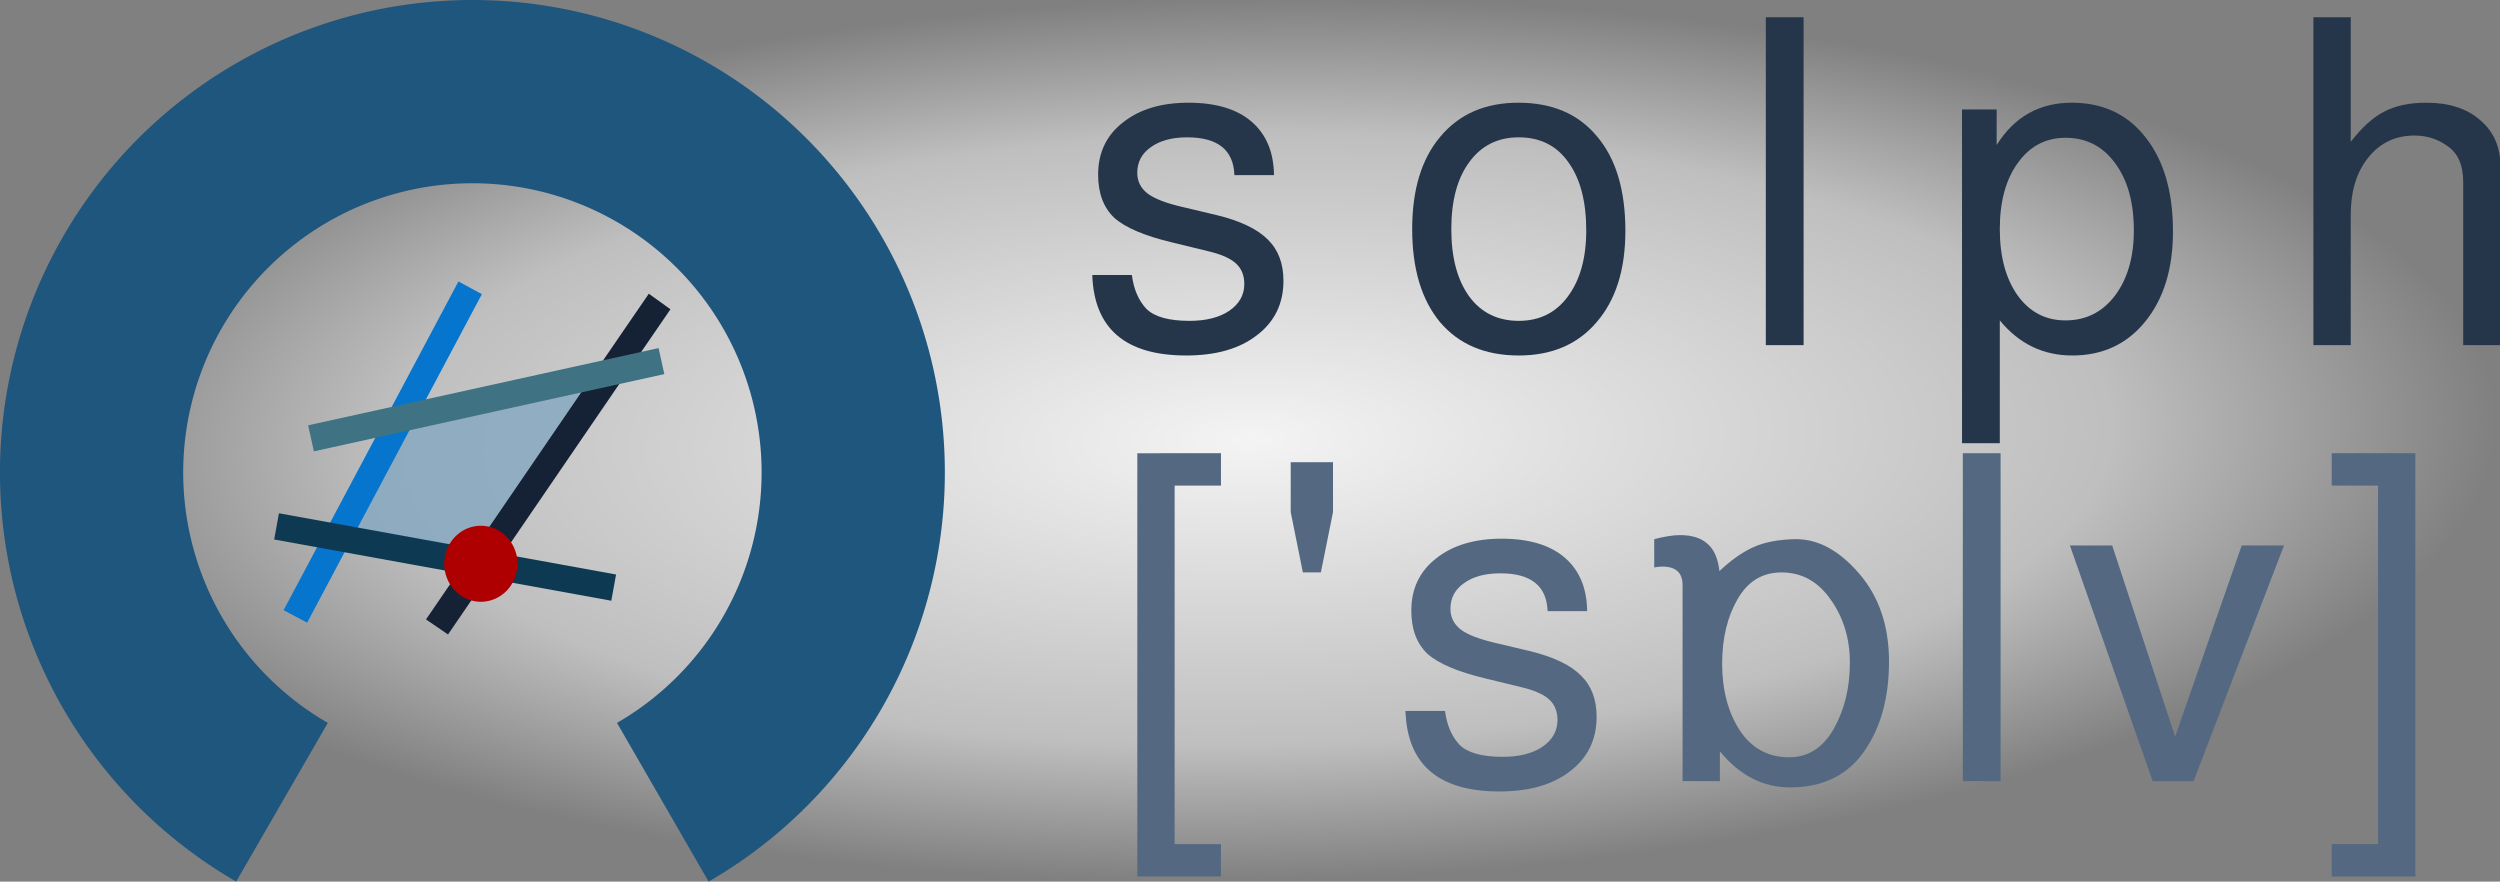 <?xml version="1.0" encoding="UTF-8" standalone="no"?>
<svg
   version="1.1"
   id="svg2"
   height="264.601"
   width="750.346"
   sodipodi:docname="logo_oemof_solph_COMPACT_bg.svg"
   inkscape:version="1.1.1 (3bf5ae0d25, 2021-09-20)"
   inkscape:export-filename="/home/uwe/extra/chiba/oemof/logos_icons_new/solph/logo_oemof_solph_big_editable_font_blue.png"
   inkscape:export-xdpi="300"
   inkscape:export-ydpi="300"
   xmlns:inkscape="http://www.inkscape.org/namespaces/inkscape"
   xmlns:sodipodi="http://sodipodi.sourceforge.net/DTD/sodipodi-0.dtd"
   xmlns:xlink="http://www.w3.org/1999/xlink"
   xmlns="http://www.w3.org/2000/svg"
   xmlns:svg="http://www.w3.org/2000/svg"
   xmlns:rdf="http://www.w3.org/1999/02/22-rdf-syntax-ns#"
   xmlns:cc="http://creativecommons.org/ns#"
   xmlns:dc="http://purl.org/dc/elements/1.1/">
  <rect width="100%" height="100%" fill="#808080" stroke="none"/>
  <sodipodi:namedview
     pagecolor="#ffffff"
     bordercolor="#666666"
     borderopacity="1"
     objecttolerance="10"
     gridtolerance="10"
     guidetolerance="10"
     inkscape:pageopacity="0"
     inkscape:pageshadow="2"
     inkscape:window-width="1920"
     inkscape:window-height="1043"
     id="namedview45"
     showgrid="false"
     fit-margin-top="0"
     fit-margin-left="0"
     fit-margin-right="0"
     fit-margin-bottom="0"
     inkscape:zoom="1.2898011"
     inkscape:cx="375.25166"
     inkscape:cy="131.80327"
     inkscape:window-x="0"
     inkscape:window-y="0"
     inkscape:window-maximized="1"
     inkscape:current-layer="svg2"
     inkscape:pagecheckerboard="0" />
  <defs
     id="defs4">
    <linearGradient
       inkscape:collect="always"
       id="linearGradient3025">
      <stop
         style="stop-color:#ffffff;stop-opacity:1;"
         offset="0"
         id="stop3021" />
      <stop
         style="stop-color:#ffffff;stop-opacity:0.541;"
         offset="0.692"
         id="stop18727" />
      <stop
         style="stop-color:#ffffff;stop-opacity:0;"
         offset="1"
         id="stop3023" />
    </linearGradient>
    <radialGradient
       inkscape:collect="always"
       xlink:href="#linearGradient3025"
       id="radialGradient18405"
       cx="375.208"
       cy="131.906"
       fx="375.208"
       fy="131.906"
       r="374.619"
       gradientTransform="matrix(-0.006,-0.354,1,-0.017,245.553,267.024)"
       gradientUnits="userSpaceOnUse" />
  </defs>
  <rect
     style="opacity:0.91;fill:url(#radialGradient18405);fill-opacity:1;stroke:none;stroke-width:5.846;stroke-linecap:round;stroke-linejoin:round;stroke-opacity:1"
     id="rect868"
     width="749.238"
     height="264.396"
     x="0.589"
     y="-0.292" />
  <g
     id="g869">
    <path
       style="fill:#84a7bf;fill-opacity:0.804;stroke:none;stroke-width:0;stroke-miterlimit:4;stroke-dasharray:none;stroke-opacity:0.804"
       d="m 116.348,163.089 -12.676,-2.519 8.524,-15.9 8.524,-15.9 27.327,-6.127 c 15.03,-3.37 27.748,-6.013 28.261,-5.875 0.514,0.139 -5.636,9.911 -13.667,21.717 -12.666,18.62 -15.012,21.467 -17.703,21.48 -1.706,0.008 -5.073,1.341 -7.481,2.96 -5.104,3.433 -4.673,3.43 -21.109,0.163 z"
       id="path920"
       inkscape:connector-curvature="0" />
    <g
       aria-label=" "
       id="text3057"
       style="line-height:0%;letter-spacing:0px;word-spacing:0px" />
    <g
       transform="matrix(0.917,0.009,-0.009,0.916,9.835,-698.281)"
       id="g3831-9-3-1-6-3"
       style="display:inline;fill:none;stroke:#cfcfcf;stroke-width:1.467;stroke-linecap:round;stroke-miterlimit:4;stroke-dasharray:none;stroke-opacity:1" />
    <g
       aria-label="['sɒlv]"
       id="text2997-0"
       style="line-height:0%;letter-spacing:0px;word-spacing:0px;fill:#92b094">
      <path
         d="m 366.461,136.032 v 9.72 h -13.905 v 107.595 h 13.905 v 9.72 h -25.11 v -127.035 z"
         style="font-size:135px;line-height:1.25;font-family:FreeSans;-inkscape-font-specification:FreeSans;letter-spacing:10px;fill:#546981"
         id="path850" />
      <path
         d="m 387.396,138.732 h 12.69 v 14.985 l -3.645,18.09 h -5.4 l -3.645,-18.09 z"
         style="font-size:135px;line-height:1.25;font-family:FreeSans;-inkscape-font-specification:FreeSans;letter-spacing:10px;fill:#546981"
         id="path852" />
      <path
         d="m 433.711,213.387 q 0.81,6.345 4.32,10.125 3.645,3.645 12.96,3.645 7.425,0 11.88,-2.97 4.59,-3.105 4.59,-8.1 0,-3.915 -2.565,-6.21 -2.565,-2.295 -8.37,-3.645 l -10.53,-2.565 q -12.555,-2.97 -17.55,-7.425 -4.86,-4.59 -4.86,-12.96 0,-9.855 7.425,-15.66 7.425,-5.94 19.71,-5.94 12.285,0 18.9,5.67 6.615,5.67 6.75,16.065 h -11.88 q -0.405,-11.34 -14.175,-11.34 -6.885,0 -10.935,2.97 -4.05,2.835 -4.05,7.695 0,3.78 3.105,6.21 3.105,2.295 9.99,3.915 l 10.8,2.565 q 10.53,2.565 15.255,7.29 4.725,4.59 4.725,12.42 0,10.26 -7.965,16.335 -7.83,6.075 -21.195,6.075 -27.405,0 -28.215,-24.165 z"
         style="font-size:135px;line-height:1.25;font-family:FreeSans;-inkscape-font-specification:FreeSans;letter-spacing:10px;fill:#546981"
         id="path854" />
      <path
         d="m 516.88,199.212 q 0,11.745 5.265,19.98 5.4,8.1 14.85,8.1 8.505,0 13.365,-8.505 4.86,-8.64 4.86,-19.845 0,-10.935 -5.805,-19.035 -5.67,-8.1 -14.715,-8.1 -8.64,0 -13.23,8.1 -4.59,7.965 -4.59,19.305 z m 22.14,-37.395 q 10.125,0 19.035,10.395 8.91,10.395 8.91,26.325 0,16.47 -7.56,27.135 -7.56,10.665 -22.14,10.665 -12.15,0 -21.06,-10.8 v 8.91 h -11.205 v -58.86 q 0,-5.535 -6.075,-5.535 -1.215,0 -2.43,0.27 v -8.505 q 4.725,-1.215 7.695,-1.215 5.4,0 8.235,2.565 2.97,2.43 3.645,8.235 5.13,-4.86 10.125,-7.155 4.995,-2.295 12.825,-2.43 z"
         style="font-size:135px;line-height:1.25;font-family:FreeSans;-inkscape-font-specification:FreeSans;letter-spacing:10px;fill:#546981"
         id="path856" />
      <path
         d="m 600.455,136.032 v 98.415 h -11.34 v -98.415 z"
         style="font-size:135px;line-height:1.25;font-family:FreeSans;-inkscape-font-specification:FreeSans;letter-spacing:10px;fill:#546981"
         id="path858" />
      <path
         d="m 658.38,234.447 h -12.285 l -24.84,-70.74 h 12.69 l 18.9,57.375 19.98,-57.375 h 12.69 z"
         style="font-size:135px;line-height:1.25;font-family:FreeSans;-inkscape-font-specification:FreeSans;letter-spacing:10px;fill:#546981"
         id="path860" />
      <path
         d="m 699.835,263.067 v -9.72 h 13.905 v -107.595 h -13.905 v -9.72 h 25.11 v 127.035 z"
         style="font-size:135px;line-height:1.25;font-family:FreeSans;-inkscape-font-specification:FreeSans;letter-spacing:10px;fill:#546981"
         id="path862" />
    </g>
    <path
       inkscape:connector-curvature="0"
       d="M 84.637,240.783 A 114.299,114.299 0 0 1 31.384,112.214 114.299,114.299 0 0 1 141.789,27.5 114.299,114.299 0 0 1 252.192,112.218 114.299,114.299 0 0 1 198.936,240.785"
       id="path3981-2-1-6-7-5-0-4-4-8-3-3"
       style="display:inline;opacity:1;vector-effect:none;fill:none;fill-opacity:1;fill-rule:nonzero;stroke:#1f567d;stroke-width:55;stroke-linecap:butt;stroke-linejoin:miter;stroke-miterlimit:4;stroke-dasharray:none;stroke-dashoffset:0;stroke-opacity:1" />
    <g
       aria-label="solph"
       id="text2987-2-0"
       style="line-height:0%;letter-spacing:0px;word-spacing:0px;display:inline;fill:#5a8800">
      <path
         d="m 339.714,82.53 q 0.81,6.345 4.32,10.125 3.645,3.645 12.96,3.645 7.425,0 11.88,-2.97 4.59,-3.105 4.59,-8.1 0,-3.915 -2.565,-6.21 -2.565,-2.295 -8.37,-3.645 l -10.53,-2.565 q -12.555,-2.97 -17.55,-7.425 -4.86,-4.59 -4.86,-12.96 0,-9.855 7.425,-15.66 7.425,-5.94 19.71,-5.94 12.285,0 18.9,5.67 6.615,5.67 6.75,16.065 h -11.88 q -0.405,-11.34 -14.175,-11.34 -6.885,0 -10.935,2.97 -4.05,2.835 -4.05,7.695 0,3.78 3.105,6.21 3.105,2.295 9.99,3.915 l 10.8,2.565 q 10.53,2.565 15.255,7.29 4.725,4.59 4.725,12.42 0,10.26 -7.965,16.335 -7.83,6.075 -21.195,6.075 -27.405,0 -28.215,-24.165 z"
         style="font-size:135px;line-height:0%;font-family:FreeSans;-inkscape-font-specification:FreeSans;letter-spacing:30px;fill:#26364a"
         id="path839" />
      <path
         d="m 455.709,30.825 q 15.255,0 23.625,10.125 8.505,9.99 8.505,28.35 0,17.415 -8.64,27.405 -8.505,9.99 -23.355,9.99 -15.12,0 -23.625,-9.99 -8.37,-10.125 -8.37,-27.945 0,-17.82 8.505,-27.81 8.505,-10.125 23.355,-10.125 z m 0.135,10.395 q -9.45,0 -14.85,7.425 -5.4,7.29 -5.4,20.115 0,12.825 5.4,20.25 5.4,7.29 14.85,7.29 9.315,0 14.715,-7.29 5.535,-7.425 5.535,-19.845 0,-13.095 -5.4,-20.52 -5.265,-7.425 -14.85,-7.425 z"
         style="font-size:135px;line-height:0%;font-family:FreeSans;-inkscape-font-specification:FreeSans;letter-spacing:30px;fill:#26364a"
         id="path841" />
      <path
         d="M 541.329,5.175 V 103.59 h -11.34 V 5.175 Z"
         style="font-size:135px;line-height:0%;font-family:FreeSans;-inkscape-font-specification:FreeSans;letter-spacing:30px;fill:#26364a"
         id="path843" />
      <path
         d="M 588.879,133.02 V 32.85 h 10.395 v 10.665 q 7.965,-12.69 22.545,-12.69 14.04,0 22.14,10.395 8.235,10.395 8.235,28.215 0,16.875 -8.37,27.135 -8.235,10.125 -21.87,10.125 -13.095,0 -21.735,-10.53 v 36.855 z m 31.05,-91.665 q -8.91,0 -14.31,7.56 -5.4,7.425 -5.4,19.845 0,12.42 5.4,19.98 5.4,7.425 14.31,7.425 9.18,0 14.85,-7.425 5.67,-7.56 5.67,-19.575 0,-12.69 -5.67,-20.25 -5.535,-7.56 -14.85,-7.56 z"
         style="font-size:135px;line-height:0%;font-family:FreeSans;-inkscape-font-specification:FreeSans;letter-spacing:30px;fill:#26364a"
         id="path845" />
      <path
         d="m 739.298,54.585 q 0,-7.425 -4.59,-10.665 -4.455,-3.24 -9.99,-3.24 -8.64,0 -13.905,6.615 -5.265,6.48 -5.265,17.28 v 39.015 h -11.205 V 5.175 h 11.205 V 42.57 q 4.995,-6.48 9.99,-9.045 5.13,-2.7 12.69,-2.7 10.26,0 16.2,5.265 6.075,5.13 6.075,14.04 v 53.46 h -11.205 z"
         style="font-size:135px;line-height:0%;font-family:FreeSans;-inkscape-font-specification:FreeSans;letter-spacing:30px;fill:#26364a"
         id="path847" />
    </g>
    <g
       id="text85"
       style="font-size:40px;line-height:1.25;letter-spacing:0px;word-spacing:0px" />
    <path
       style="fill:none;stroke:#0575ce;stroke-width:8;stroke-linecap:butt;stroke-linejoin:miter;stroke-miterlimit:4;stroke-dasharray:none;stroke-opacity:1"
       d="M 88.649,185.013 C 140.06,88.33 141.112,86.385 141.112,86.385"
       id="path914"
       inkscape:connector-curvature="0"
       sodipodi:nodetypes="cc" />
    <path
       style="fill:none;stroke:#0d3a52;stroke-width:8;stroke-linecap:butt;stroke-linejoin:miter;stroke-miterlimit:4;stroke-dasharray:none;stroke-opacity:1"
       d="M 83.005,157.987 184.19,176.368"
       id="path916"
       inkscape:connector-curvature="0"
       sodipodi:nodetypes="cc" />
    <path
       style="fill:none;stroke:#152134;stroke-width:8;stroke-linecap:butt;stroke-linejoin:miter;stroke-miterlimit:4;stroke-dasharray:none;stroke-opacity:1"
       d="M 131.165,188.172 C 196.602,92.412 197.981,90.494 197.981,90.494"
       id="path918"
       inkscape:connector-curvature="0"
       inkscape:transform-center-x="11.181631"
       inkscape:transform-center-y="-2.515485"
       sodipodi:nodetypes="cc" />
    <path
       style="fill:none;stroke:#3f7282;stroke-width:8;stroke-linecap:butt;stroke-linejoin:miter;stroke-miterlimit:4;stroke-dasharray:none;stroke-opacity:1"
       d="m 93.348,131.559 c 105.176,-23.181 105.176,-23.181 105.176,-23.181"
       id="path912"
       inkscape:connector-curvature="0" />
    <path
       id="path929"
       style="fill:#af0001;stroke-width:7.111;stroke-linecap:round;stroke-linejoin:round"
       inkscape:transform-center-x="33.757321"
       inkscape:transform-center-y="-11.252435"
       d="m 155.314,169.211 a 10.988,11.405 0 0 1 -10.988,11.405 10.988,11.405 0 0 1 -10.988,-11.405 10.988,11.405 0 0 1 10.988,-11.405 10.988,11.405 0 0 1 10.988,11.405 z" />
  </g>
</svg>
